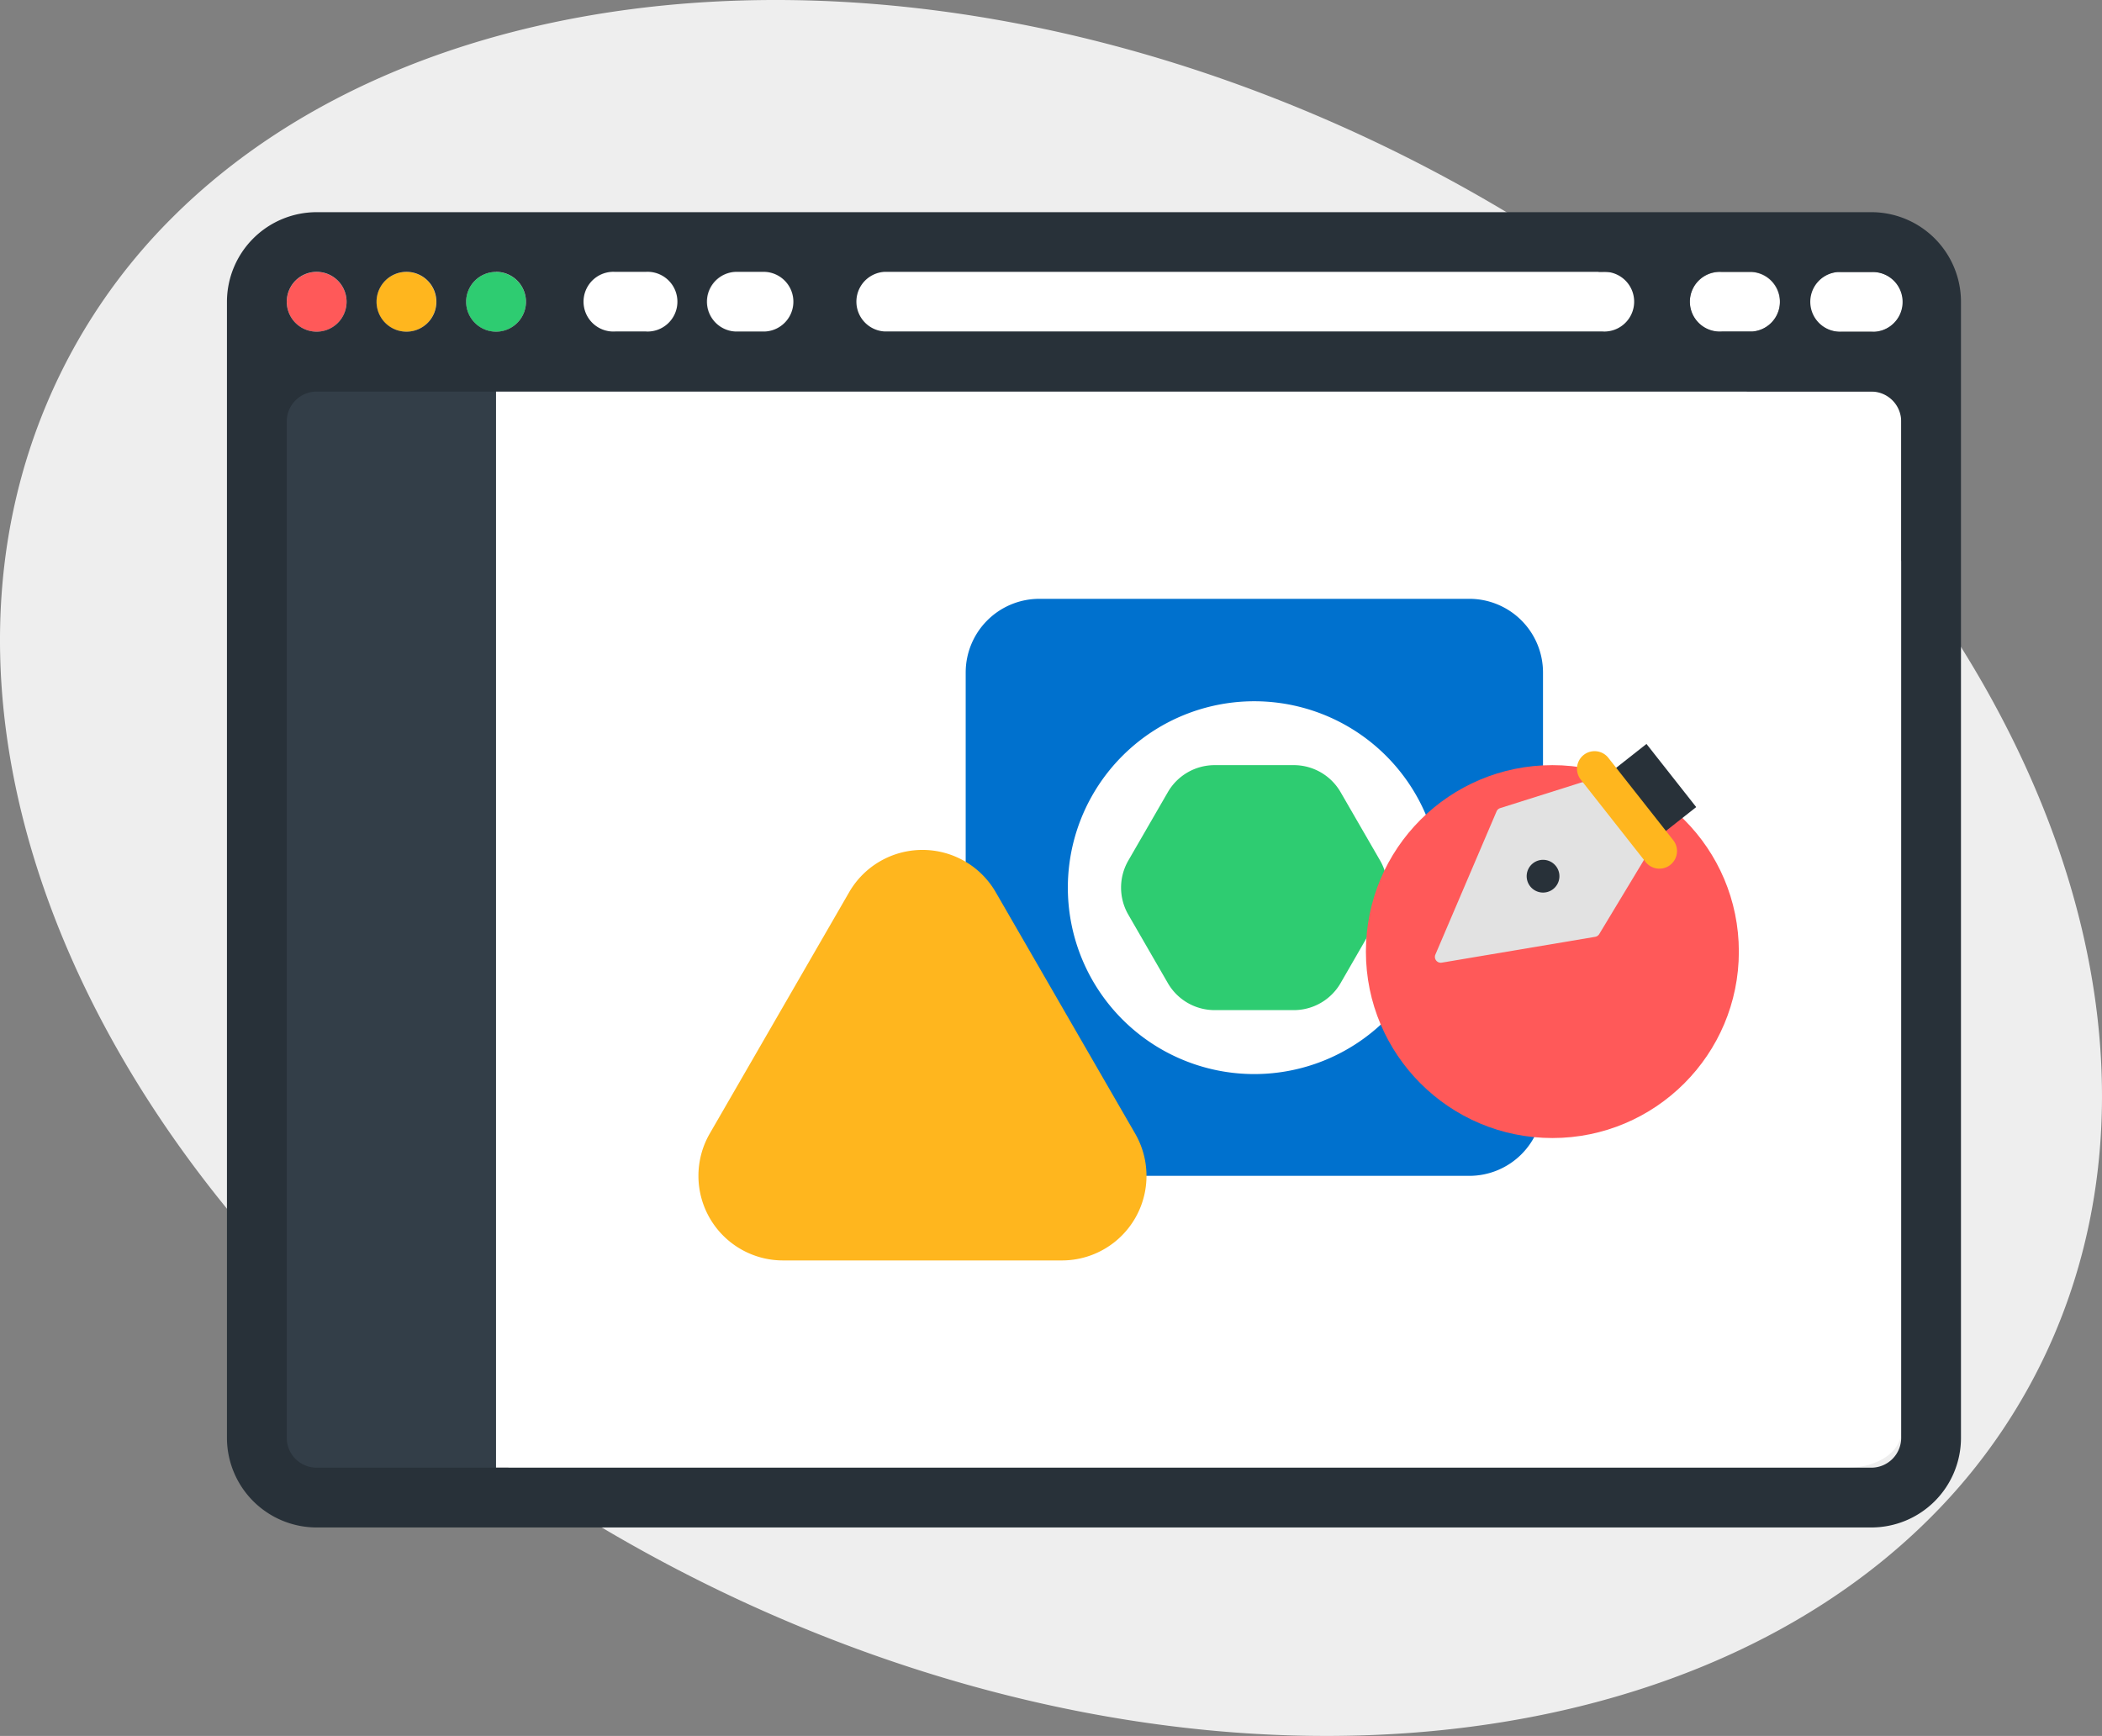 <svg xmlns="http://www.w3.org/2000/svg" viewBox="0 0 513.564 424.19"><rect x="0" y="0" width="513.564" height="424.19" fill="#808080" stroke="none"/><defs><style>.a{fill:#eee;}.b{fill:#fff;}.c{fill:#333e48;}.d{fill:#ff5959;}.e{fill:#ffb61e;}.f{fill:#2ecc71;}.g{fill:#283139;}.h{fill:#0071ce;}.i{fill:#e2e2e2;}</style></defs><g transform="translate(-0.001 -0.003)"><path class="a" d="M501.93,326.09a141.68,141.68,0,0,1-30.38,44.85c-61.2,61.19-179,72.06-291,20-40.3-18.77-75.34-43.58-103.55-71.76C10.56,252.73-17.91,167.45,11.65,98.11A141.57,141.57,0,0,1,42,53.26c61.2-61.2,179-72.06,291-20C468.4,96.23,544,227.33,501.93,326.09Z"/><path class="b" d="M464.5,95.67V349.88c0,4.84-5.82,8.76-13,8.76H113.89v-263Z"/><path class="c" d="M121.19,92.13H66.84c-1.16,0-2.09,3.36-2.09,7.5V354.68c0,4.14.93,7.49,2.09,7.5h54.35v-270Z"/><circle class="d" cx="7.31" cy="7.31" r="7.31" transform="translate(70.06 66.45)"/><circle class="e" cx="7.31" cy="7.31" r="7.31" transform="translate(91.97 66.45)"/><circle class="f" cx="7.31" cy="7.31" r="7.31" transform="translate(113.88 66.45)"/><path class="b" d="M449.9,81.07a7.309,7.309,0,1,1-.9-14.591,6.908,6.908,0,0,1,.91,0h7.3a7.309,7.309,0,1,1,.9,14.591,6.76,6.76,0,0,1-.9,0Zm-29.22,0a7.31,7.31,0,1,1-.91-14.591,6.909,6.909,0,0,1,.91,0H428a7.31,7.31,0,0,1,0,14.59Zm-204.46,0a7.3,7.3,0,0,1,0-14.59H393.43a7.3,7.3,0,0,1,0,14.59Zm-36.59,0a7.32,7.32,0,0,1,0-14.59h7.3a7.31,7.31,0,0,1,0,14.59Zm-30.21,0a7.31,7.31,0,0,1,0-14.59h8.3a7.309,7.309,0,1,1,.9,14.591,6.762,6.762,0,0,1-.9,0Z"/><path class="g" d="M457.2,51.85H77.37A21.93,21.93,0,0,0,55.45,73.76h0V351.33a21.93,21.93,0,0,0,21.92,21.92H457.2a21.91,21.91,0,0,0,21.91-21.92h0V73.76A21.91,21.91,0,0,0,457.2,51.85ZM420.68,66.43H428A7.3,7.3,0,0,1,428.12,81h-7.44a7.3,7.3,0,1,1-1-14.57,5.41,5.41,0,0,1,.9,0Zm-204.53,0H391.46a7.3,7.3,0,1,1,1,14.57,5.411,5.411,0,0,1-.9,0H216.15A7.3,7.3,0,0,1,216,66.43Zm-36.52,0h7.3a7.3,7.3,0,0,1,0,14.58h-7.3a7.3,7.3,0,0,1,0-14.58Zm-29.22,0h7.3a7.3,7.3,0,1,1,1,14.57,5.411,5.411,0,0,1-.9,0h-7.44a7.3,7.3,0,1,1-1-14.57,5.3,5.3,0,0,1,.89,0Zm-29.22,0a7.31,7.31,0,1,1-7.3,7.3h0a7.3,7.3,0,0,1,7.3-7.28Zm-21.91,0A7.31,7.31,0,1,1,92,73.73h0a7.32,7.32,0,0,1,7.31-7.3Zm-21.91,0a7.31,7.31,0,1,1-7.31,7.3h0a7.3,7.3,0,0,1,7.31-7.3ZM464.5,139.5V351.34a7.3,7.3,0,0,1-7.3,7.3H77.37a7.3,7.3,0,0,1-7.31-7.3h0V103a7.31,7.31,0,0,1,7.31-7.31H457.2a7.3,7.3,0,0,1,7.3,7.31h0Zm-7.3-58.44h-7.3a7.31,7.31,0,0,1-1-14.58h8.34a7.31,7.31,0,0,1,1,14.58,6.76,6.76,0,0,1-.9,0Z"/><path class="f" d="M331.848,218.588,322.2,235.322a13.2,13.2,0,0,1-11.434,6.6H291.429a13.2,13.2,0,0,1-11.434-6.6l-9.665-16.735a13.23,13.23,0,0,1,0-13.2l9.665-16.726a13.2,13.2,0,0,1,11.434-6.6h19.32a13.2,13.2,0,0,1,11.451,6.6l9.665,16.726A13.23,13.23,0,0,1,331.848,218.588Z" transform="translate(5.336 4.91)"/><path class="h" d="M358.94,146.33h-105a18,18,0,0,0-18,18v105a18,18,0,0,0,18,18h105a18,18,0,0,0,18.05-18v-105a18,18,0,0,0-18.05-18ZM306.42,262.46a45.55,45.55,0,1,1,32.234-13.337A45.56,45.56,0,0,1,306.42,262.46Z"/><circle class="d" cx="45.56" cy="45.56" r="45.56" transform="translate(333.72 186.97)"/><path class="e" d="M259.45,308H191.31a20.67,20.67,0,0,1-17.9-31l34.07-59a20.68,20.68,0,0,1,35.79,0l34.07,59a20.66,20.66,0,0,1-17.89,31Z"/><path class="i" d="M389.75,228.92l-37.48,6.31a1.43,1.43,0,0,1-1.56-2l14.93-34.95a1.43,1.43,0,0,1,.89-.81l19.82-6.26a1.43,1.43,0,0,1,1.56.48l13.47,17.11a1.43,1.43,0,0,1,.1,1.63l-10.74,17.8A1.45,1.45,0,0,1,389.75,228.92Z"/><rect class="g" width="10.31" height="19.63" transform="matrix(0.786, -0.619, 0.619, 0.786, 394.168, 188.173)"/><path class="g" d="M373.88,216.61a4,4,0,1,1,5.57.66A4,4,0,0,1,373.88,216.61Z"/><path class="e" d="M386.22,190.51a4.293,4.293,0,1,1,6.74-5.32l15.94,20.24a4.3,4.3,0,0,1-6.75,5.32Z"/></g></svg>